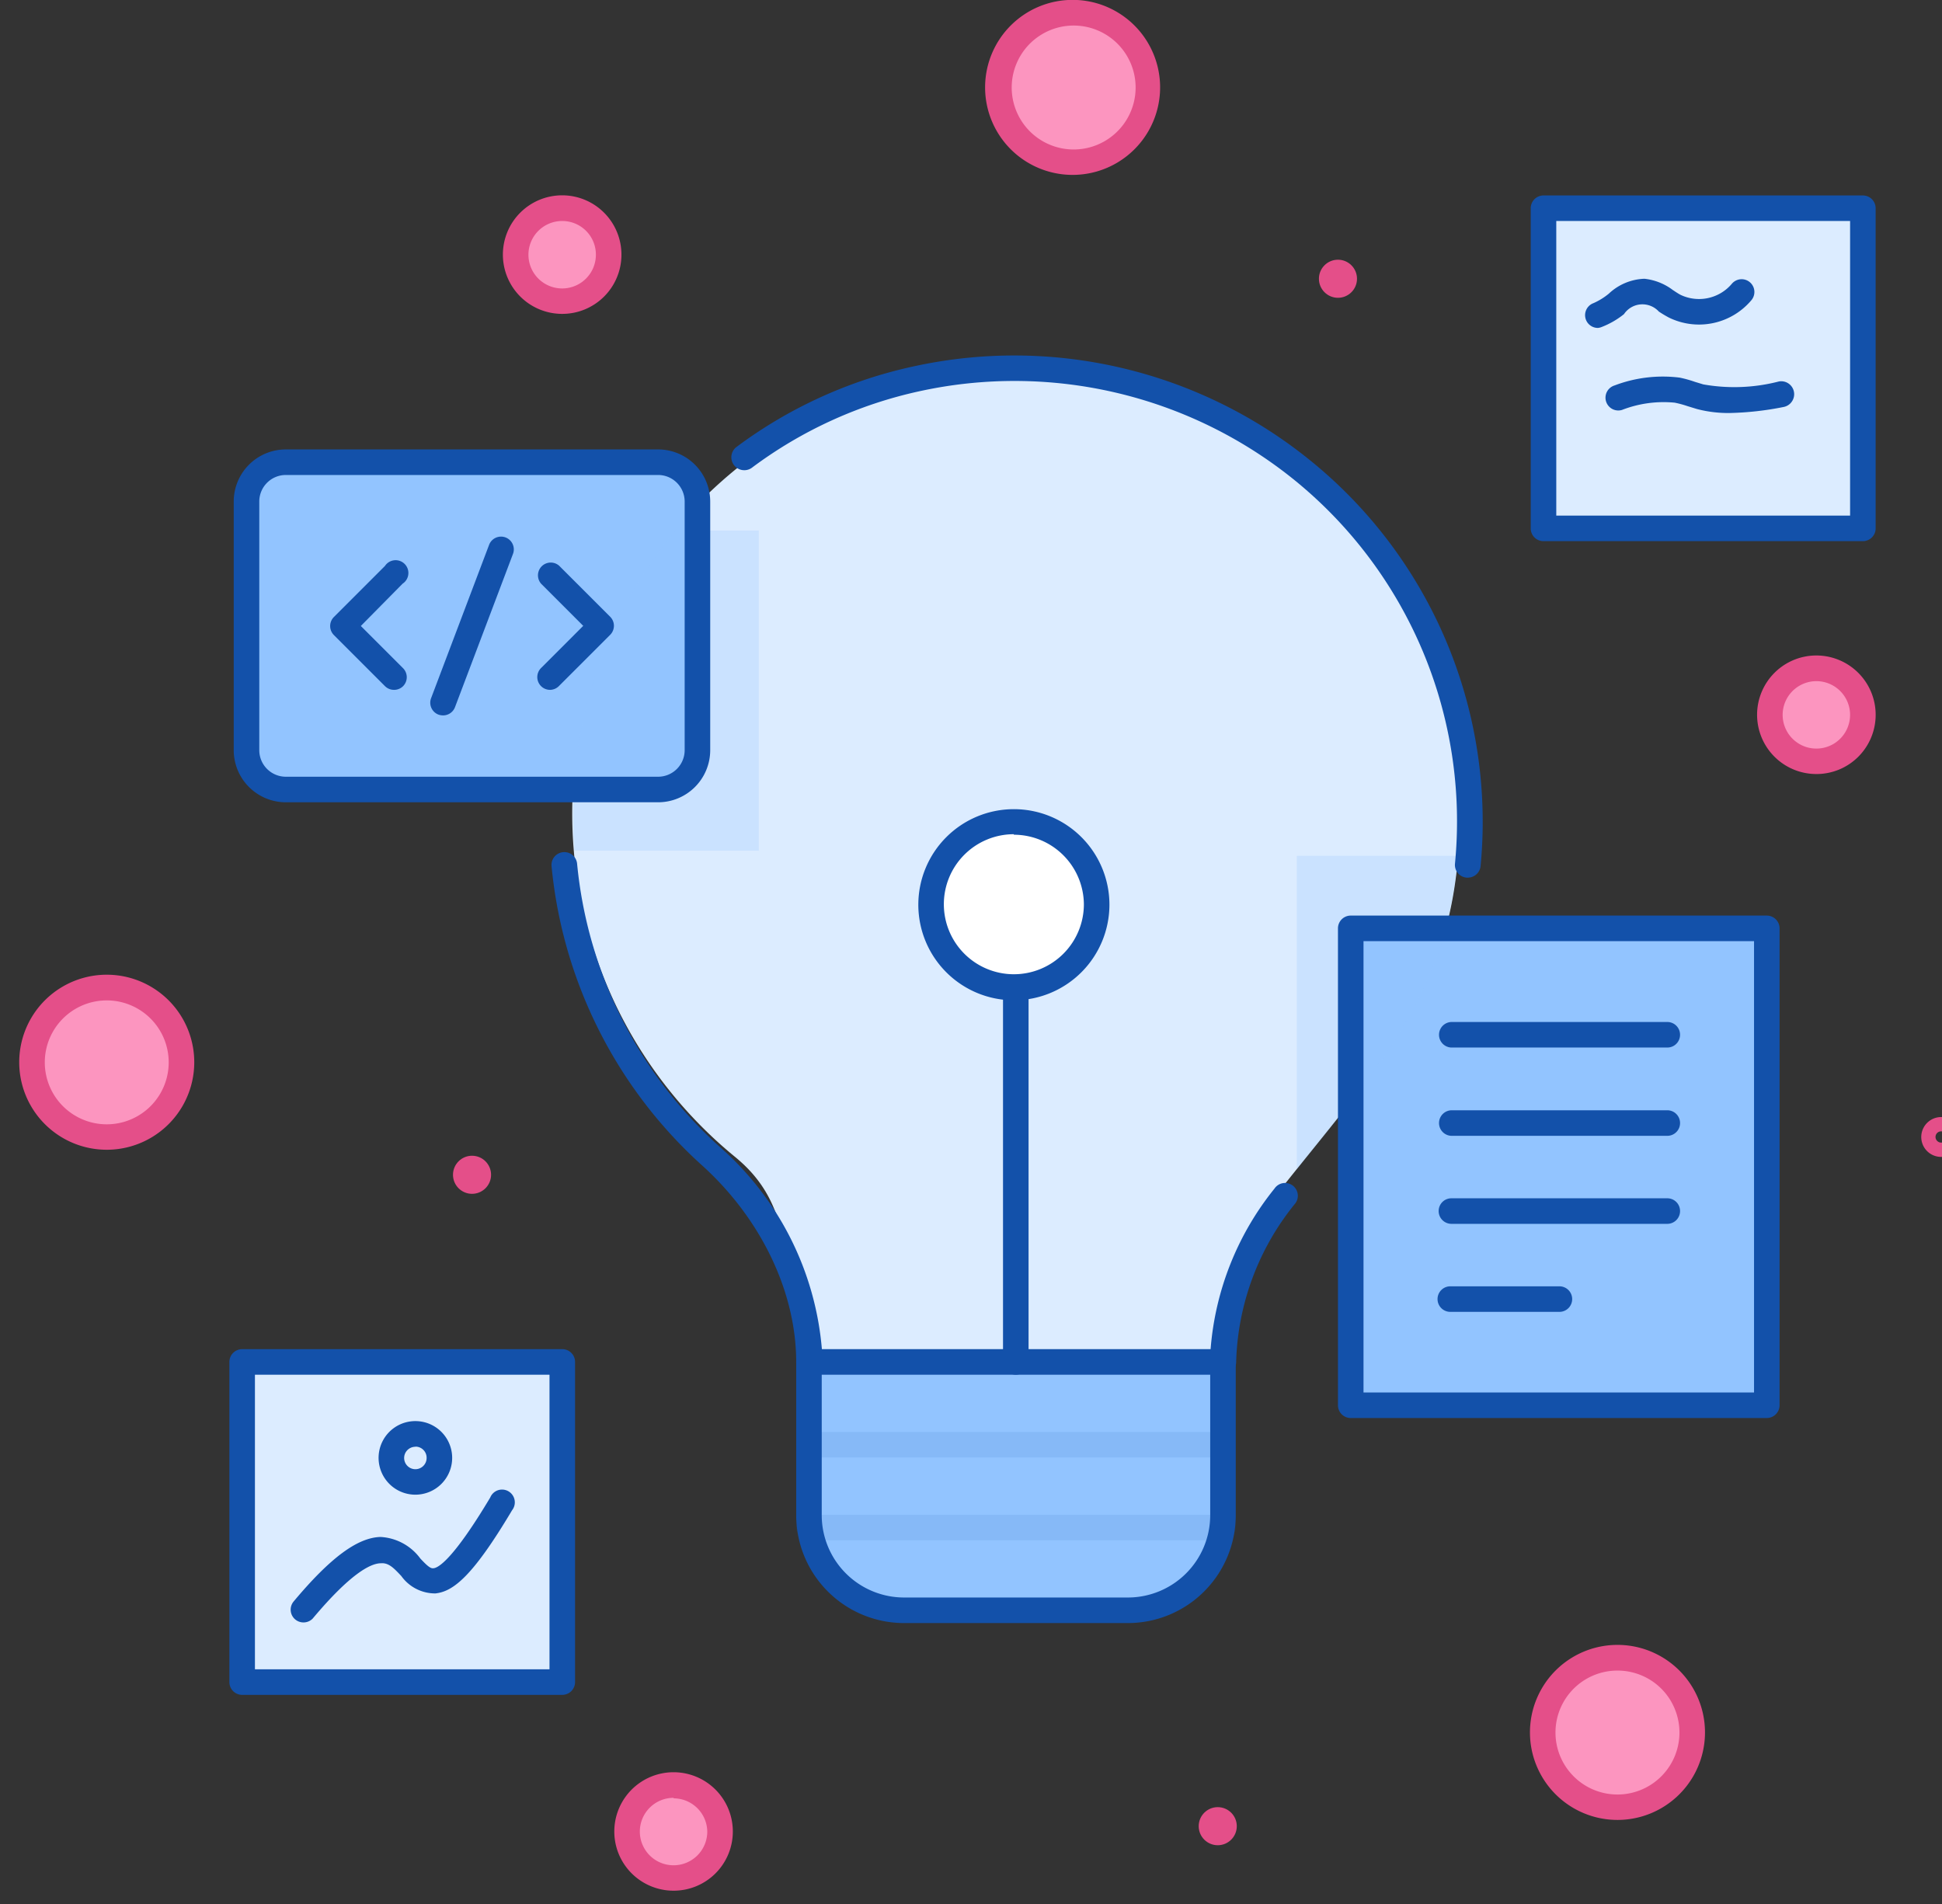 <svg width="153" height="150" fill="none" xmlns="http://www.w3.org/2000/svg"><rect width="100%" height="100%" fill="#333333" stroke="none"/><g clip-path="url(#a)"><path d="M44.3 107.297H19.078v25.221H44.3v-25.221ZM146.776 16.405h-25.222v25.221h25.222V16.405Z" fill="#DCECFF"/><path d="M63.815 106.834H95.94v13.134a7.369 7.369 0 0 1-7.367 7.367H71.182a7.366 7.366 0 0 1-7.367-7.367v-13.134Z" fill="#92C4FF"/><path d="M115.012 64.04a34.97 34.97 0 0 0-32.854-34.86 34.963 34.963 0 0 0-24.271 61.943c4.458 3.643 3.693 7.66 5.968 16.174H96.02l1.932-9.803c9.903-13.134 17.059-18.438 17.059-33.454Z" fill="#DCECFF"/><path d="M139.197 73.138h-32.78v37.611h32.78v-37.61Z" fill="#92C4FF"/><path d="M79.877 77.798a6.522 6.522 0 1 0 0-13.044 6.522 6.522 0 0 0 0 13.044Z" fill="#fff"/><path d="M52.18 36.705H21.846a2.768 2.768 0 0 0-2.768 2.768v19.686a2.768 2.768 0 0 0 2.768 2.767H52.18a2.768 2.768 0 0 0 2.768-2.767V39.473a2.768 2.768 0 0 0-2.768-2.768Z" fill="#92C4FF"/><g opacity=".5" fill="#92C4FF"><path opacity=".5" d="M102.17 92.11c6.934-8.636 11.836-14.201 12.691-24.689H102.17V92.11ZM45.165 63.053a34.593 34.593 0 0 0 .11 3.966H59.78V41.797h-6.552a34.672 34.672 0 0 0-8.062 21.257Z"/></g><path d="M84.588 12.782a5.888 5.888 0 1 0 0-11.776 5.888 5.888 0 0 0 0 11.776ZM127.432 142.371a5.887 5.887 0 1 0 0-11.775 5.887 5.887 0 0 0 0 11.775ZM143.112 59.974a3.653 3.653 0 1 0 0-7.306 3.653 3.653 0 0 0 0 7.306ZM44.3 23.712a3.653 3.653 0 1 0 0-7.307 3.653 3.653 0 0 0 0 7.307ZM53.076 147.987a3.654 3.654 0 1 0 0-7.307 3.654 3.654 0 0 0 0 7.307ZM8.42 89.583a5.888 5.888 0 1 0 0-11.775 5.888 5.888 0 0 0 0 11.775Z" fill="#FC95BF"/><path d="M96.353 108.303H63.734a1.006 1.006 0 0 1-1.006-1.006c0-5.495-2.758-11.262-7.378-15.45a36.433 36.433 0 0 1-11.896-23.61 1.011 1.011 0 0 1 2.013-.191A34.43 34.43 0 0 0 56.7 90.347a23.862 23.862 0 0 1 8.052 15.942h30.625a22.996 22.996 0 0 1 5.033-12.65 1.001 1.001 0 0 1 1.081-.411 1.01 1.01 0 0 1 .632.488c.067.12.108.253.121.39a.995.995 0 0 1-.244.76 20.653 20.653 0 0 0-4.61 12.43 1.006 1.006 0 0 1-1.036 1.006ZM115.636 69.142h-.09a.998.998 0 0 1-.687-.357 1.001 1.001 0 0 1-.229-.74 34.624 34.624 0 0 0-12.732-30.294 35.053 35.053 0 0 0-29.478-6.924 34.218 34.218 0 0 0-13.205 6.039 1.019 1.019 0 0 1-1.208-1.64 36.11 36.11 0 0 1 13.97-6.361 37.026 37.026 0 0 1 31.199 7.367 36.605 36.605 0 0 1 13.638 28.573c0 1.157-.061 2.325-.171 3.472a1.012 1.012 0 0 1-1.007.865Z" fill="#1351AA"/><g opacity=".3" fill="#1351AA"><path opacity=".3" d="M96.353 114.825H63.734a1.006 1.006 0 1 1 0-2.013h32.619a1.005 1.005 0 1 1 0 2.013ZM96.353 121.347H63.734a1.006 1.006 0 1 1 0-2.013h32.619a1.005 1.005 0 1 1 0 2.013Z"/></g><path d="M88.865 127.868H71.222a8.502 8.502 0 0 1-8.494-8.494v-12.077a1.008 1.008 0 0 1 2.012 0v12.077a6.491 6.491 0 0 0 6.482 6.481h17.643a6.488 6.488 0 0 0 6.481-6.481v-12.077a1.008 1.008 0 0 1 1.718-.712c.19.189.295.445.295.712v12.077a8.502 8.502 0 0 1-8.494 8.494Z" fill="#1351AA"/><path d="M80.028 108.303a1.006 1.006 0 0 1-1.006-1.006V77.808a1.006 1.006 0 1 1 2.013 0v29.489a1.004 1.004 0 0 1-1.007 1.006Z" fill="#1351AA"/><path d="M79.877 78.804a7.528 7.528 0 1 1 7.529-7.528 7.538 7.538 0 0 1-7.529 7.528Zm0-13.083a5.516 5.516 0 1 0 5.516 5.515 5.525 5.525 0 0 0-5.516-5.475v-.04ZM139.197 111.715h-32.78a1.006 1.006 0 0 1-1.006-1.006v-37.57a1.005 1.005 0 0 1 1.006-1.007h32.78a1.008 1.008 0 0 1 1.006 1.006v37.571a1.01 1.01 0 0 1-1.006 1.006Zm-31.773-2.013h30.767V74.144h-30.767v35.558ZM44.3 133.525H19.078a1.005 1.005 0 0 1-1.006-1.007v-25.221a1.007 1.007 0 0 1 1.006-1.007H44.3a1.005 1.005 0 0 1 1.006 1.007v25.221a1.008 1.008 0 0 1-1.006 1.007Zm-24.215-2.013h23.208v-23.209H20.085v23.209ZM146.765 42.633h-25.161a1.004 1.004 0 0 1-1.006-1.007V16.405a1.006 1.006 0 0 1 1.006-1.007h25.161a1.008 1.008 0 0 1 1.007 1.007v25.221a1.006 1.006 0 0 1-1.007 1.007Zm-24.154-2.013h23.148V17.411h-23.148V40.62Z" fill="#1351AA"/><path d="M84.588 13.778a6.894 6.894 0 1 1 0-13.787 6.894 6.894 0 0 1 0 13.787Zm0-11.765a4.881 4.881 0 1 0 0 9.763 4.881 4.881 0 0 0 0-9.763ZM127.432 143.378a6.895 6.895 0 1 1 .001-13.79 6.895 6.895 0 0 1-.001 13.79Zm0-11.766a4.88 4.88 0 0 0-3.448 8.337 4.877 4.877 0 0 0 5.323 1.051 4.883 4.883 0 0 0 2.634-6.383 4.858 4.858 0 0 0-2.642-2.637 4.882 4.882 0 0 0-1.867-.368ZM143.112 60.98a4.669 4.669 0 0 1-3.297-7.986 4.666 4.666 0 0 1 5.107-.984 4.673 4.673 0 0 1 1.471 7.62 4.66 4.66 0 0 1-3.281 1.35Zm0-7.317a2.66 2.66 0 0 0-2.458 1.625 2.656 2.656 0 1 0 2.458-1.625ZM44.3 24.728a4.67 4.67 0 1 1 4.66-4.67 4.662 4.662 0 0 1-4.66 4.67Zm0-7.317a2.657 2.657 0 1 0 2.647 2.647 2.647 2.647 0 0 0-2.647-2.647ZM53.076 148.953a4.672 4.672 0 0 1-4.323-2.878 4.669 4.669 0 1 1 8.983-1.781 4.661 4.661 0 0 1-4.66 4.659Zm0-7.316a2.657 2.657 0 1 0 2.647 2.657 2.66 2.66 0 0 0-2.647-2.617v-.04ZM8.42 90.58a6.895 6.895 0 1 1-.02-13.79 6.895 6.895 0 0 1 .02 13.79Zm0-11.766a4.88 4.88 0 1 0-.02 9.762 4.88 4.88 0 0 0 .02-9.762Z" fill="#E44F89"/><path d="M51.848 63.205H22.52a4.106 4.106 0 0 1-4.106-4.097V39.513a4.106 4.106 0 0 1 4.106-4.106h29.328a4.106 4.106 0 0 1 4.106 4.106v19.595a4.106 4.106 0 0 1-4.106 4.097ZM22.52 37.42a2.093 2.093 0 0 0-2.093 2.093v19.595a2.093 2.093 0 0 0 2.093 2.084h29.328a2.093 2.093 0 0 0 2.093-2.084V39.513a2.094 2.094 0 0 0-2.093-2.093H22.52Z" fill="#1351AA"/><path d="M31.035 54.348a1.007 1.007 0 0 1-.705-.292l-4.026-4.026a1.007 1.007 0 0 1 0-1.419l4.026-4.026a1.005 1.005 0 0 1 1.788.223 1.006 1.006 0 0 1-.399 1.176l-3.291 3.332 3.321 3.32a1.008 1.008 0 0 1 0 1.43 1.006 1.006 0 0 1-.714.282ZM43.343 54.348a1.006 1.006 0 0 1-.714-1.721l3.321-3.321-3.321-3.322a1.006 1.006 0 0 1 1.419-1.419l4.026 4.026a1.006 1.006 0 0 1 0 1.42l-4.026 4.025a1.004 1.004 0 0 1-.705.312ZM34.9 56.36a1.124 1.124 0 0 1-.353-.06 1.006 1.006 0 0 1-.583-1.298l4.569-12.077a1.006 1.006 0 1 1 1.882.714l-4.57 12.078a1.006 1.006 0 0 1-.945.644ZM125.882 25.835a1.007 1.007 0 0 1-.342-1.952 5.179 5.179 0 0 0 1.207-.745 4.309 4.309 0 0 1 2.808-1.177 4.5 4.5 0 0 1 2.235.885c.201.131.402.272.613.383a3.385 3.385 0 0 0 4.026-.856 1.01 1.01 0 0 1 1.071-.335 1.006 1.006 0 0 1 .499 1.593 5.394 5.394 0 0 1-6.531 1.38 9.698 9.698 0 0 1-.775-.464 1.758 1.758 0 0 0-1.423-.567 1.748 1.748 0 0 0-1.325.768 6.574 6.574 0 0 1-1.741 1.007 1.007 1.007 0 0 1-.322.08ZM136.268 32.538a9.748 9.748 0 0 1-2.566-.312l-.755-.231a8.272 8.272 0 0 0-1.006-.272 9.059 9.059 0 0 0-4.157.574 1.008 1.008 0 0 1-.574-1.933 10.69 10.69 0 0 1 5.123-.614c.406.084.806.195 1.198.332l.664.202c1.98.35 4.012.272 5.958-.232a1.02 1.02 0 0 1 1.012 1.594 1.02 1.02 0 0 1-.66.42 24.026 24.026 0 0 1-4.237.472ZM23.9 127.818a1.005 1.005 0 0 1-.765-1.651c2.888-3.452 5.031-5.032 6.843-5.082a4.169 4.169 0 0 1 3.14 1.701c.453.483.775.795 1.006.765.383 0 1.57-.675 4.5-5.576a1.003 1.003 0 0 1 1.032-.618 1.007 1.007 0 0 1 .688 1.624c-3.11 5.224-4.64 6.401-6.038 6.552a3.275 3.275 0 0 1-2.687-1.368c-.614-.655-1.007-1.057-1.61-1.007-.806 0-2.396.805-5.375 4.358a1.003 1.003 0 0 1-.735.302ZM32.725 117.754a2.895 2.895 0 0 1-2.677-1.79 2.897 2.897 0 0 1 2.112-3.952 2.9 2.9 0 0 1 3.464 2.843 2.9 2.9 0 0 1-2.899 2.899Zm0-3.775a.892.892 0 0 0-.819.55.885.885 0 1 0 1.705.326.87.87 0 0 0-.256-.629.869.869 0 0 0-.63-.257v.01ZM131.357 82.528h-17.009a1.007 1.007 0 0 1 0-2.013h17.009a1.004 1.004 0 0 1 1.006 1.007 1.005 1.005 0 0 1-1.006 1.006ZM131.357 89.483h-17.009a1.007 1.007 0 0 1 0-2.013h17.009a1.004 1.004 0 0 1 1.006 1.006 1.005 1.005 0 0 1-1.006 1.007ZM131.357 96.417h-17.009a1.008 1.008 0 0 1-.712-1.718c.189-.189.445-.295.712-.295h17.009a1.003 1.003 0 0 1 1.006 1.007 1.006 1.006 0 0 1-1.006 1.006ZM122.812 103.351h-8.504a1.007 1.007 0 1 1 0-2.012h8.504a1.007 1.007 0 1 1 0 2.012Z" fill="#1351AA"/><path d="M152.935 91.143a1.567 1.567 0 0 1-1.451-.969 1.573 1.573 0 0 1 1.145-2.14 1.57 1.57 0 1 1 .306 3.11Zm0-2.013a.441.441 0 0 0-.313.756.441.441 0 0 0 .626 0 .443.443 0 0 0-.313-.756Z" fill="#E44F89"/><circle cx="105.411" cy="21.961" r="1.5" fill="#E44F89"/><circle cx="37.189" cy="92.552" r="1.5" fill="#E44F89"/><circle cx="95.94" cy="143.871" r="1.5" fill="#E44F89"/></g><defs><clipPath id="a"><path fill="#fff" transform="translate(.021)" d="M0 0h152.979v150H0z"/></clipPath></defs></svg>